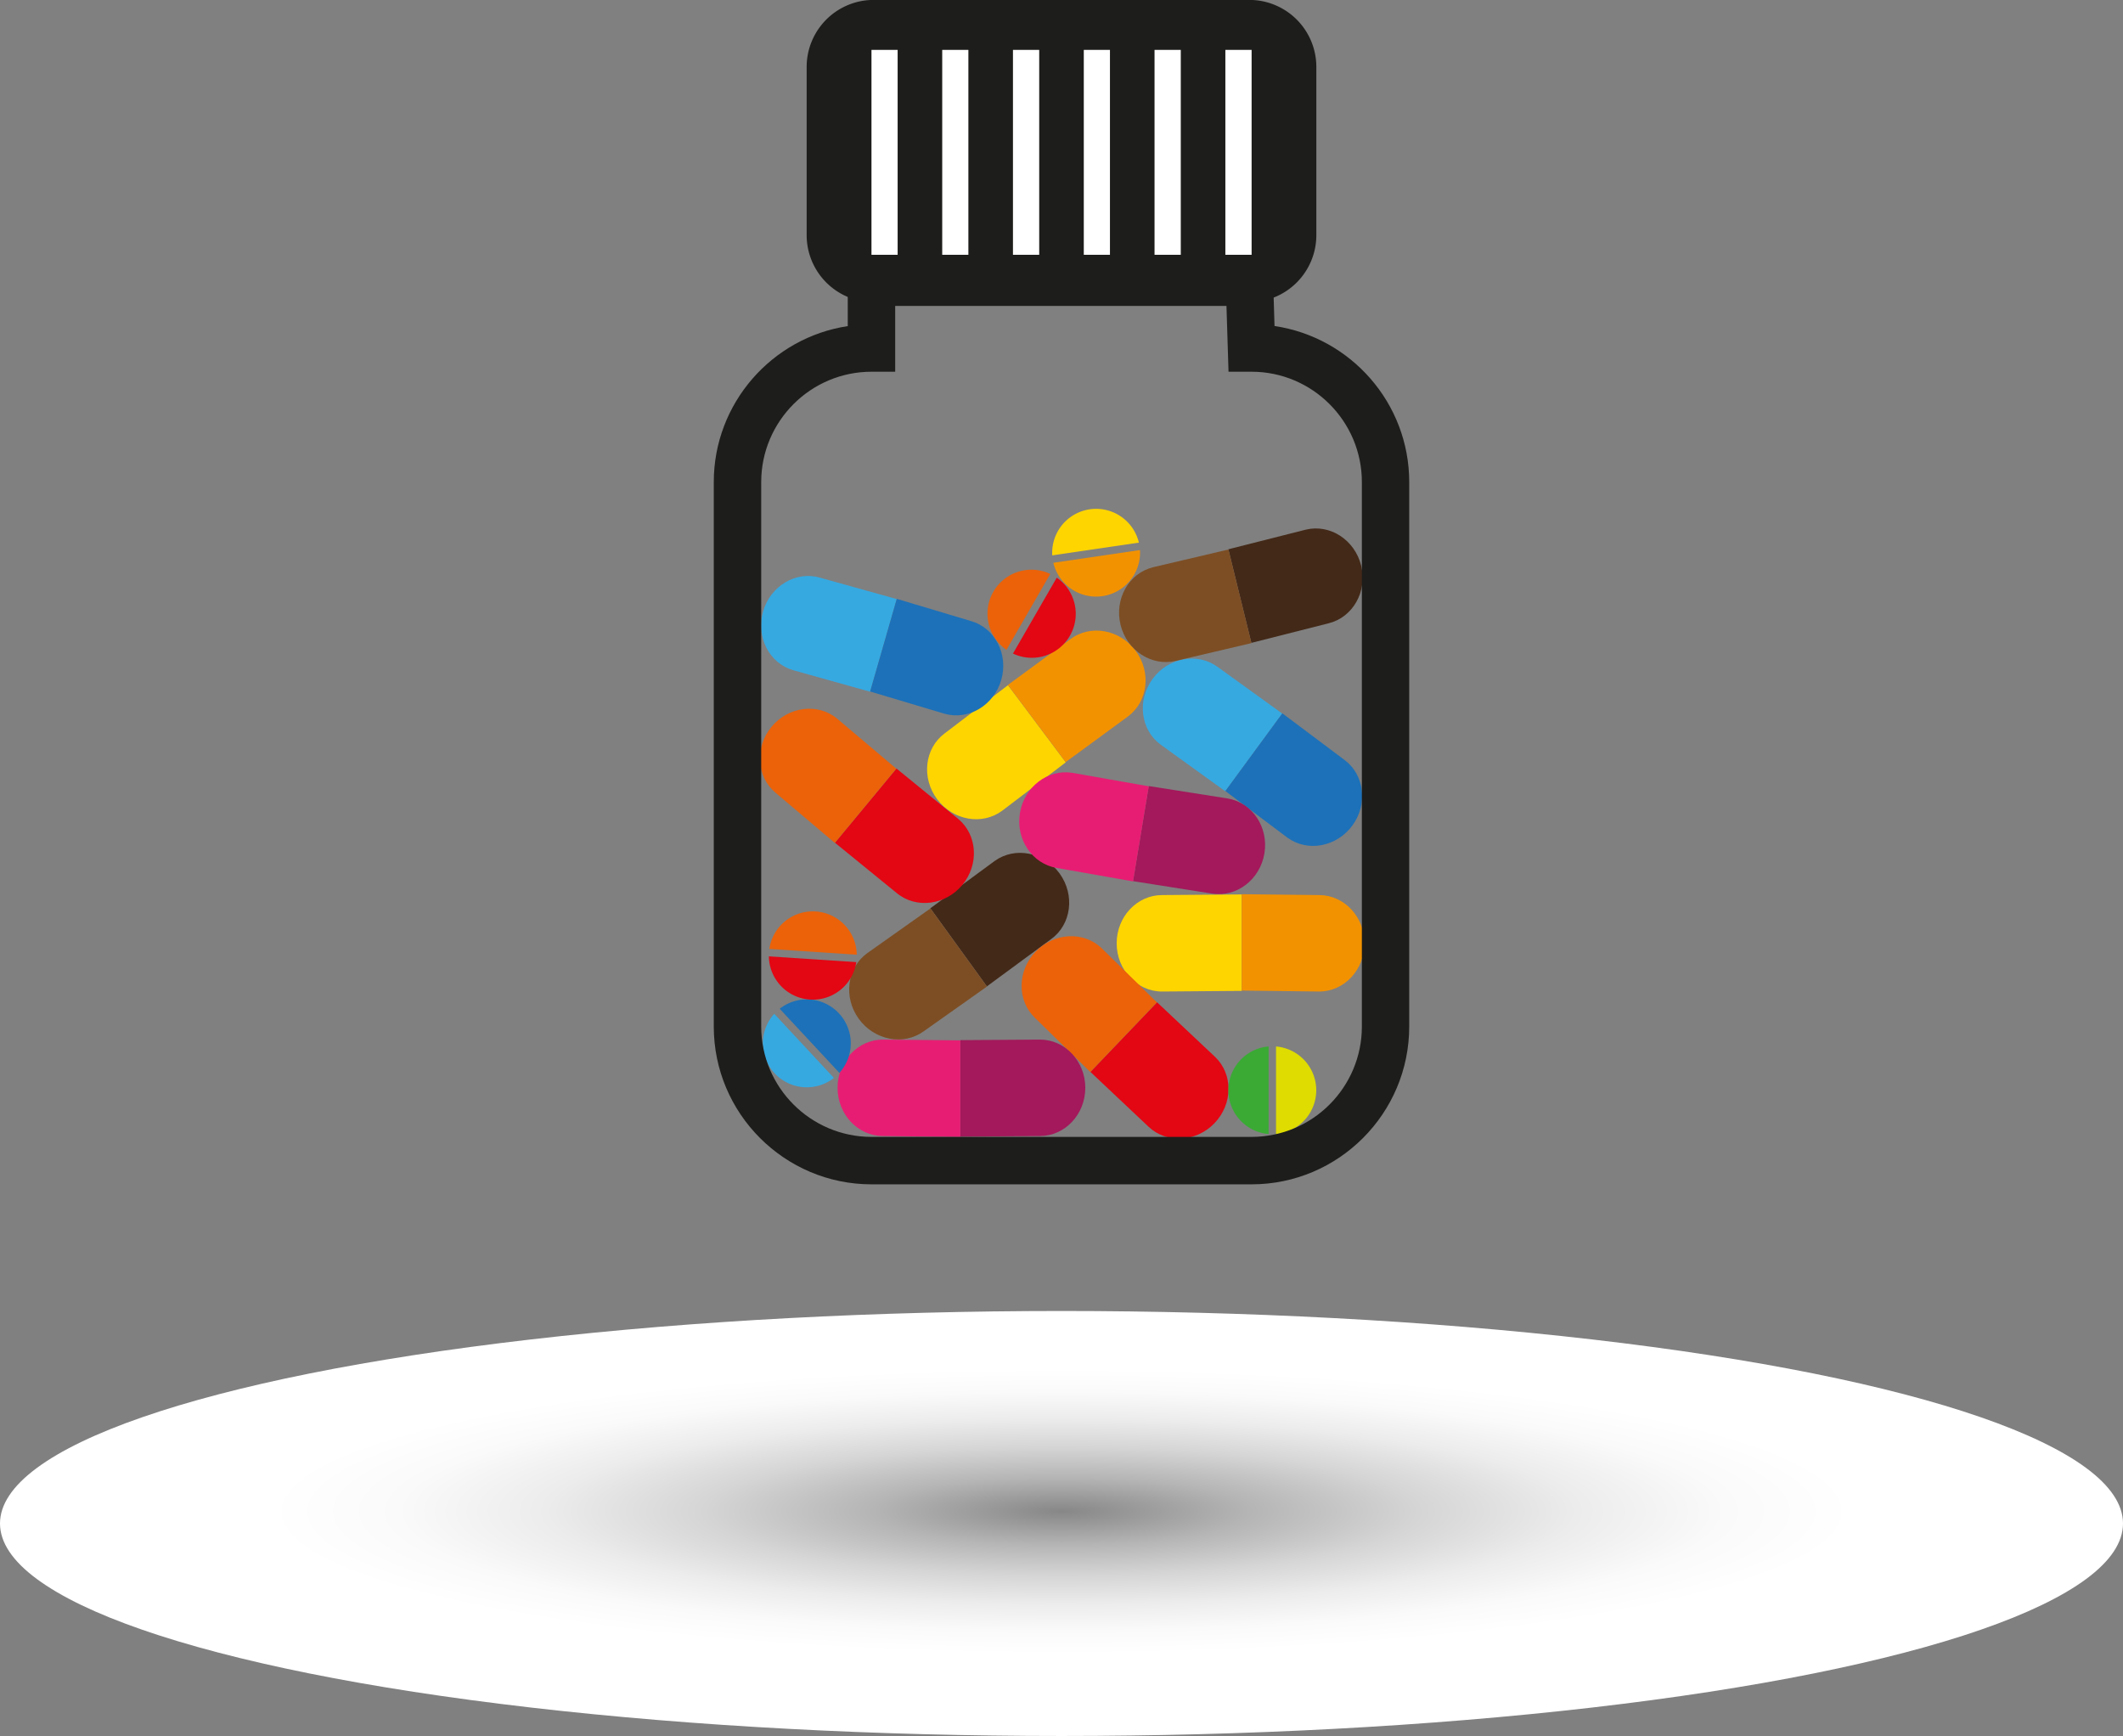 <svg xmlns="http://www.w3.org/2000/svg" xmlns:xlink="http://www.w3.org/1999/xlink" viewBox="0 0 2685.8 2195.9"><rect x="0" y="0" width="2685.8" height="2195.9" fill="#808080" stroke="none"/><defs><style>.cls-1{isolation:isolate;}.cls-2{fill:#ffd500;}.cls-10,.cls-11,.cls-12,.cls-2,.cls-3,.cls-5,.cls-6,.cls-7,.cls-8,.cls-9{fill-rule:evenodd;}.cls-3{fill:#f39200;}.cls-17,.cls-4{mix-blend-mode:multiply;}.cls-5{fill:#36a9e1;}.cls-6{fill:#1d71b8;}.cls-7{fill:#432918;}.cls-8{fill:#7d4e24;}.cls-9{fill:#e30613;}.cls-10{fill:#eb6209;}.cls-11{fill:#a3195b;}.cls-12{fill:#e71d73;}.cls-13{fill:#3aaa35;}.cls-14{fill:#dedc00;}.cls-15{fill:#1d1d1b;}.cls-16{fill:#fff;}.cls-17{fill:url(#radial-gradient);}</style><radialGradient id="radial-gradient" cx="2496.92" cy="51125.83" r="1253.7" gradientTransform="translate(-1154 -7290.9) scale(1 0.18)" gradientUnits="userSpaceOnUse"><stop offset="0" stop-color="#878787"/><stop offset="0.02" stop-color="#8c8c8c"/><stop offset="0.19" stop-color="#b5b5b5"/><stop offset="0.36" stop-color="#d5d5d5"/><stop offset="0.52" stop-color="#ececec"/><stop offset="0.67" stop-color="#fafafa"/><stop offset="0.8" stop-color="#fff"/></radialGradient></defs><title>bottle</title><g class="cls-1"><g id="Isolation_Mode" data-name="Isolation Mode"><path class="cls-2" d="M2624,2860.8c-31.6,0-57.3-27.4-57.3-61s25.7-60.9,57.3-61l100.9-.8V2860Z" transform="translate(-1154 -1606.6)"/><path class="cls-3" d="M2822.9,2860.8c31.6,0,57.3-27.4,57.3-61s-25.7-60.9-57.3-61l-98-1.1v121.9Z" transform="translate(-1154 -1606.6)"/><path class="cls-2" d="M2422,2632c-25.3,18.9-62.3,12.5-82.4-14.4s-16-64.2,9.3-83.2l80.3-61.1,73.1,97.6Z" transform="translate(-1154 -1606.6)"/><path class="cls-3" d="M2581.2,2512.7c25.3-19,29.5-56.3,9.3-83.2s-57.1-33.3-82.4-14.4l-79,57.9,73.1,97.6Z" transform="translate(-1154 -1606.6)"/><g class="cls-4"><path class="cls-5" d="M2622.3,2548.5c-25.5-18.7-30-56-10.2-83.1s56.8-33.9,82.3-15.2l81.8,59-72.1,98.3Z" transform="translate(-1154 -1606.6)"/><path class="cls-6" d="M2782.6,2666.1c25.5,18.7,62.4,11.8,82.3-15.3s15.3-64.4-10.2-83.1l-78.4-58.8-72.1,98.3Z" transform="translate(-1154 -1606.6)"/></g><g class="cls-4"><path class="cls-5" d="M2157.6,2454.4c-30.4-8.7-47.5-42.1-38.2-74.4s41.6-51.5,71.9-42.7l97.2,27.1-33.7,117.2Z" transform="translate(-1154 -1606.6)"/><path class="cls-6" d="M2348.8,2509.4c30.4,8.7,62.6-10.5,71.9-42.8s-7.9-65.7-38.3-74.4l-93.9-28.1-33.7,117.2Z" transform="translate(-1154 -1606.6)"/></g><g class="cls-4"><path class="cls-7" d="M2412.3,2695.7c25.6-18.5,62.5-11.4,82.2,15.8s14.9,64.5-10.7,83l-81.3,59.8-71.5-98.8Z" transform="translate(-1154 -1606.6)"/><path class="cls-8" d="M2251.1,2812.3c-25.6,18.5-30.4,55.8-10.7,83s56.6,34.3,82.2,15.8l80-56.6-71.5-98.8Z" transform="translate(-1154 -1606.6)"/></g><g class="cls-4"><path class="cls-7" d="M2805.8,2276.6c30.7-7.5,62.2,12.9,70.2,45.5s-10.4,65.3-41.1,72.9l-97.8,24.8-29.1-118.4Z" transform="translate(-1154 -1606.6)"/><path class="cls-8" d="M2612.7,2324.1c-30.7,7.6-49.1,40.3-41.1,72.9s39.5,53,70.2,45.5l95.4-22.4-29.1-118.4Z" transform="translate(-1154 -1606.6)"/></g><g class="cls-4"><path class="cls-9" d="M2691.3,2943.6c22.8,21.9,22.5,59.4-.8,83.7s-60.7,26.2-83.6,4.4l-73.4-69.2,84.3-88.1Z" transform="translate(-1154 -1606.6)"/><path class="cls-10" d="M2547.7,2806c-22.8-21.8-60.3-19.9-83.6,4.4s-23.6,61.8-.8,83.7l70,68.5,84.3-88.1Z" transform="translate(-1154 -1606.6)"/></g><g class="cls-4"><path class="cls-9" d="M2366.2,2642.4c24.3,20.2,26.7,57.6,5.3,83.5s-58.7,30.5-83,10.4l-78.2-63.7,77.8-93.9Z" transform="translate(-1154 -1606.6)"/><path class="cls-10" d="M2213,2515.6c-24.3-20.1-61.6-15.5-83,10.4s-19,63.4,5.3,83.5l74.8,63.3,77.8-93.9Z" transform="translate(-1154 -1606.6)"/></g><g class="cls-4"><path class="cls-11" d="M2469.7,2921.6c31.6,0,57.3,27.4,57.3,61s-25.7,60.9-57.3,61l-100.9.8V2922.3Z" transform="translate(-1154 -1606.6)"/><path class="cls-12" d="M2270.9,2921.6c-31.6,0-57.3,27.4-57.3,61s25.7,60.9,57.3,61l98,1.1V2922.6Z" transform="translate(-1154 -1606.6)"/></g><g class="cls-4"><path class="cls-11" d="M2707,2616.6c31.2,5.2,52.1,36.3,46.6,69.5s-35.3,55.9-66.5,50.8l-99.7-15.7,19.9-120.3Z" transform="translate(-1154 -1606.6)"/><path class="cls-12" d="M2510.8,2584.2c-31.2-5.1-61,17.7-66.5,50.8s15.4,64.3,46.6,69.5l96.5,17,19.9-120.3Z" transform="translate(-1154 -1606.6)"/></g><g class="cls-4"><path class="cls-13" d="M2758.9,2930.3a55.6,55.6,0,0,0,0,110.8Z" transform="translate(-1154 -1606.6)"/><path class="cls-14" d="M2768.3,2930.3v110.8a55.6,55.6,0,0,0,0-110.8Z" transform="translate(-1154 -1606.6)"/></g><g class="cls-4"><path class="cls-5" d="M2133.5,2889a55.6,55.6,0,0,0,75.5,81.1Z" transform="translate(-1154 -1606.6)"/><path class="cls-6" d="M2140.4,2882.6l75.5,81.1a55.6,55.6,0,0,0-75.5-81.1Z" transform="translate(-1154 -1606.6)"/></g><g class="cls-4"><path class="cls-10" d="M2482.7,2332.6a55.6,55.6,0,0,0-55.4,96Z" transform="translate(-1154 -1606.6)"/><path class="cls-9" d="M2490.9,2337.3l-55.4,96a55.6,55.6,0,0,0,55.4-96Z" transform="translate(-1154 -1606.6)"/></g><g class="cls-4"><path class="cls-10" d="M2237.9,2814.2a55.6,55.6,0,0,0-110.6-7.3Z" transform="translate(-1154 -1606.6)"/><path class="cls-9" d="M2237.3,2823.6l-110.6-7.3a55.6,55.6,0,0,0,110.6,7.3Z" transform="translate(-1154 -1606.6)"/></g><g class="cls-4"><path class="cls-2" d="M2594.8,2293a55.6,55.6,0,0,0-109.6,16.1Z" transform="translate(-1154 -1606.6)"/><path class="cls-3" d="M2596.2,2302.4l-109.6,16.1a55.6,55.6,0,0,0,109.6-16.1Z" transform="translate(-1154 -1606.6)"/></g><path class="cls-15" d="M2259.3,1988.8h475.2a84.8,84.8,0,0,0,84.8-84.8V1691.3a84.8,84.8,0,0,0-84.8-84.8H2259.3a84.8,84.8,0,0,0-84.8,84.8V1904A84.8,84.8,0,0,0,2259.3,1988.8Z" transform="translate(-1154 -1606.6)"/><rect class="cls-16" x="1550.2" y="63.1" width="33.2" height="259.2"/><rect class="cls-16" x="1460.6" y="63.1" width="33.2" height="259.2"/><rect class="cls-16" x="1371.1" y="63.1" width="33.1" height="259.2"/><rect class="cls-16" x="1281.5" y="63.1" width="33.2" height="259.2"/><rect class="cls-16" x="1192" y="63.1" width="33.1" height="259.2"/><rect class="cls-16" x="1102.5" y="63.1" width="33.1" height="259.2"/><path class="cls-15" d="M2737.3,3104.7H2256.6c-110,0-199.6-89.5-199.6-199.6V2216.4c0-99.8,73.7-182.8,169.5-197.3v-85.4h537.3l2.6,85.3c96.3,14.2,170.4,97.3,170.4,197.4v688.7C2936.8,3015.1,2847.3,3104.7,2737.3,3104.7ZM2256.6,2076.8c-77,0-139.6,62.6-139.6,139.6v688.7c0,77,62.6,139.6,139.6,139.6h480.7c77,0,139.6-62.6,139.6-139.6V2216.4c0-77-62.6-139.6-139.6-139.6h-29.1l-2.6-83.2H2286.5v83.2Z" transform="translate(-1154 -1606.6)"/><ellipse class="cls-17" cx="1342.9" cy="1927.1" rx="1342.9" ry="268.8"/></g></g></svg>